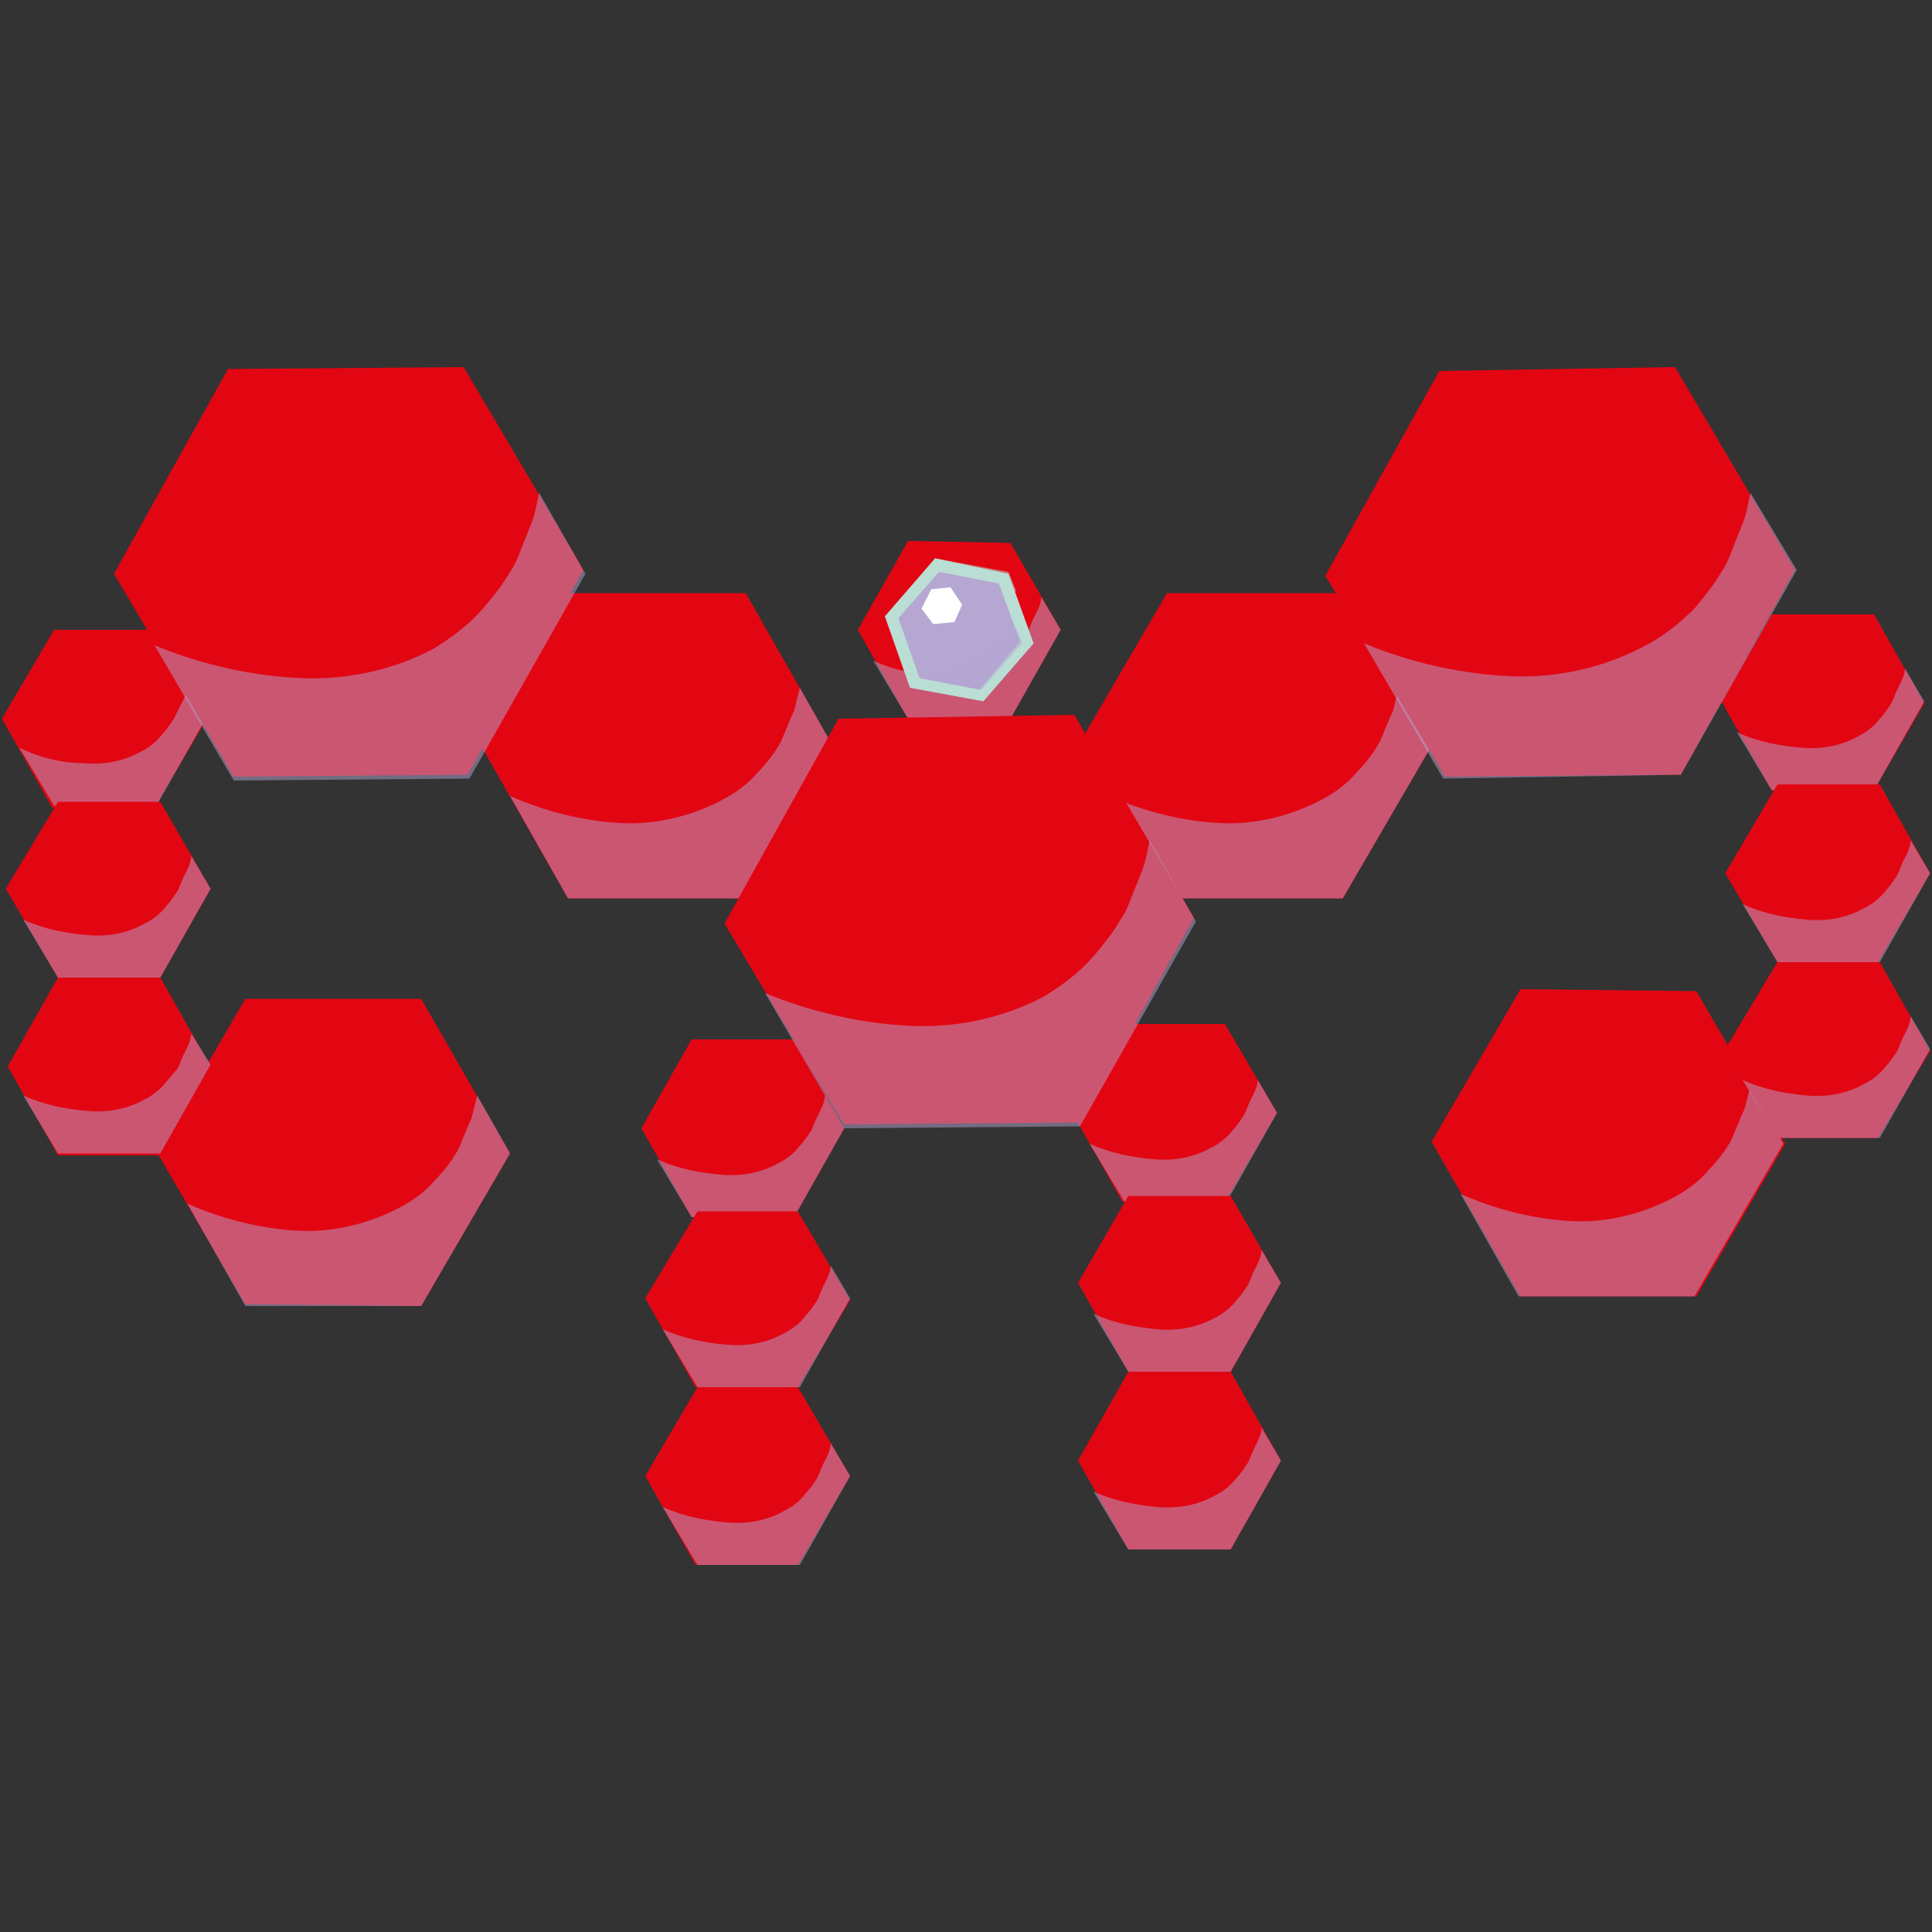<svg xmlns="http://www.w3.org/2000/svg" xmlns:xlink="http://www.w3.org/1999/xlink" id="Layer_1" x="0" y="0" version="1.1" viewBox="0 0 100 100" xml:space="preserve" style="enable-background:new 0 0 100 100"><rect x="0" y="0" width="100" height="100" fill="#333333" stroke="none"/><style type="text/css">.st1,.st4{opacity:.5;fill:#b5a7d2}.st4{fill:#baded4}.st6{fill:#fff}.st7{fill:#baded4}.st12{fill:#b5a7d2}.st13{fill:#e20613}</style><g><g><polygon points="69.5 46.5 60.4 46.5 55.8 38.6 60.4 30.7 69.6 30.7 74.1 38.6" class="st13"/><path d="M72.4,35.6c-0.1,0.4-0.2,0.8-0.3,1.2c0,0,0,0,0,0c0,0,0,0,0,0c0,0-0.2,0.4-0.3,0.7c-0.2,0.4-0.3,0.8-0.5,1.1 c-0.3,0.5-0.7,1-1.1,1.4c-0.5,0.6-1.2,1.1-2,1.5c-1.6,0.8-3.4,1.2-5.1,1.1c-1.9-0.1-3.9-0.6-5.7-1.4l3,5.3l9.1,0l4.6-7.9 L72.4,35.6z" class="st1"/></g><g><polygon points="63.4 62.2 58.1 62.2 55.5 57.6 58.2 53 63.4 53 66.1 57.6" class="st13"/><path d="M65.1,55.9c0,0.2-0.1,0.5-0.2,0.7c0,0,0,0,0,0c0,0,0,0,0,0c0,0-0.1,0.2-0.2,0.4c-0.1,0.2-0.2,0.5-0.3,0.7 c-0.2,0.3-0.4,0.6-0.6,0.8c-0.3,0.4-0.7,0.7-1.1,0.9c-0.9,0.5-1.9,0.7-3,0.6c-1.1-0.1-2.2-0.3-3.3-0.8l1.8,3l5.3,0l2.6-4.6 L65.1,55.9z" class="st1"/></g><g><polygon points="52.3 37.2 47 37.2 44.4 32.6 47 28 52.3 28.1 54.9 32.6" class="st13"/><path d="M53.9,30.9c0,0.2-0.1,0.5-0.2,0.7c0,0,0,0,0,0c0,0,0,0,0,0c0,0-0.1,0.2-0.2,0.4c-0.1,0.2-0.2,0.5-0.3,0.7 c-0.2,0.3-0.4,0.6-0.6,0.8c-0.3,0.4-0.7,0.7-1.1,0.9c-0.9,0.5-1.9,0.7-3,0.6c-1.1-0.1-2.2-0.3-3.3-0.8l1.8,3l5.3,0l2.6-4.6 L53.9,30.9z" class="st1"/></g><g><polygon points="63.7 71 58.4 71 55.8 66.4 58.4 61.9 63.7 61.9 66.3 66.4" class="st13"/><path d="M65.3,64.7c0,0.2-0.1,0.5-0.2,0.7c0,0,0,0,0,0c0,0,0,0,0,0c0,0-0.1,0.2-0.2,0.4c-0.1,0.2-0.2,0.5-0.3,0.7 c-0.2,0.3-0.4,0.6-0.6,0.8c-0.3,0.4-0.7,0.7-1.1,0.9c-0.9,0.5-1.9,0.7-3,0.6c-1.1-0.1-2.2-0.3-3.3-0.8l1.8,3l5.3,0l2.6-4.6 L65.3,64.7z" class="st1"/></g><g><polygon points="63.7 80.2 58.4 80.2 55.8 75.6 58.4 71 63.7 71 66.3 75.6" class="st13"/><path d="M65.3,73.9c0,0.2-0.1,0.5-0.2,0.7c0,0,0,0,0,0c0,0,0,0,0,0c0,0-0.1,0.2-0.2,0.4c-0.1,0.2-0.2,0.5-0.3,0.7 c-0.2,0.3-0.4,0.6-0.6,0.8c-0.3,0.4-0.7,0.7-1.1,0.9c-0.9,0.5-1.9,0.7-3,0.6c-1.1-0.1-2.2-0.3-3.3-0.8l1.8,3l5.3,0l2.6-4.6 L65.3,73.9z" class="st1"/></g><g><polygon points="21.8 67.6 12.7 67.5 8.1 59.6 12.7 51.7 21.8 51.7 26.4 59.7" class="st13"/><path d="M24.7,56.7c-0.1,0.4-0.2,0.8-0.3,1.2c0,0,0,0,0,0c0,0,0,0,0,0c0,0-0.2,0.4-0.3,0.7c-0.2,0.4-0.3,0.8-0.5,1.1 c-0.3,0.5-0.7,1-1.1,1.4c-0.5,0.6-1.2,1.1-2,1.5c-1.6,0.8-3.4,1.2-5.1,1.1c-1.9-0.1-3.9-0.6-5.7-1.4l3,5.3l9.1,0l4.6-7.9 L24.7,56.7z" class="st1"/></g><g><polygon points="8 41.8 2.7 41.8 .1 37.2 2.8 32.6 8 32.6 10.7 37.2" class="st13"/><path d="M9.7,35.5c0,0.2-0.1,0.5-0.2,0.7c0,0,0,0,0,0c0,0,0,0,0,0c0,0-0.1,0.2-0.2,0.4C9.2,36.8,9.1,37,9,37.2 c-0.2,0.3-0.4,0.6-0.6,0.8c-0.3,0.4-0.7,0.7-1.1,0.9c-0.9,0.5-1.9,0.7-3,0.6C3.2,39.5,2,39.2,1,38.7l1.8,3l5.3,0l2.6-4.6L9.7,35.5 z" class="st1"/></g><g><polygon points="8.3 50.6 3 50.6 .3 46 3 41.5 8.3 41.5 10.9 46" class="st13"/><path d="M9.9,44.3c0,0.2-0.1,0.5-0.2,0.7c0,0,0,0,0,0c0,0,0,0,0,0c0,0-0.1,0.2-0.2,0.4c-0.1,0.2-0.2,0.5-0.3,0.7 c-0.2,0.3-0.4,0.6-0.6,0.8c-0.3,0.4-0.7,0.7-1.1,0.9c-0.9,0.5-1.9,0.7-3,0.6c-1.1-0.1-2.2-0.3-3.3-0.8l1.8,3l5.3,0l2.6-4.6 L9.9,44.3z" class="st1"/></g><g><polygon points="8.3 59.8 3 59.8 .4 55.2 3 50.6 8.3 50.6 10.9 55.2" class="st13"/><path d="M9.9,53.5c0,0.2-0.1,0.5-0.2,0.7c0,0,0,0,0,0c0,0,0,0,0,0c0,0-0.1,0.2-0.2,0.4c-0.1,0.2-0.2,0.5-0.3,0.7 C9,55.5,8.8,55.8,8.6,56c-0.3,0.4-0.7,0.7-1.1,0.9c-0.9,0.5-1.9,0.7-3,0.6c-1.1-0.1-2.2-0.3-3.3-0.8l1.8,3l5.3,0l2.6-4.6L9.9,53.5 z" class="st1"/></g><g><polygon points="41.1 63 35.8 63 33.2 58.4 35.8 53.8 41.1 53.8 43.7 58.4" class="st13"/><path d="M42.7,56.7c0,0.2-0.1,0.5-0.2,0.7c0,0,0,0,0,0c0,0,0,0,0,0c0,0-0.1,0.2-0.2,0.4c-0.1,0.2-0.2,0.5-0.3,0.7 c-0.2,0.3-0.4,0.6-0.6,0.8c-0.3,0.4-0.7,0.7-1.1,0.9c-0.9,0.5-1.9,0.7-3,0.6c-1.1-0.1-2.2-0.3-3.3-0.8l1.8,3l5.3,0l2.6-4.6 L42.7,56.7z" class="st1"/></g><g><polygon points="41.3 71.8 36 71.8 33.4 67.2 36.1 62.7 41.3 62.7 44 67.3" class="st13"/><path d="M43,65.5c0,0.2-0.1,0.5-0.2,0.7c0,0,0,0,0,0c0,0,0,0,0,0c0,0-0.1,0.2-0.2,0.4c-0.1,0.2-0.2,0.5-0.3,0.7 c-0.2,0.3-0.4,0.6-0.6,0.8c-0.3,0.4-0.7,0.7-1.1,0.9c-0.9,0.5-1.9,0.7-3,0.6c-1.1-0.1-2.2-0.3-3.3-0.8l1.8,3l5.3,0l2.6-4.6 L43,65.5z" class="st1"/></g><g><polygon points="41.3 81 36 81 33.4 76.4 36.1 71.8 41.3 71.8 44 76.4" class="st13"/><path d="M43,74.7c0,0.2-0.1,0.5-0.2,0.7c0,0,0,0,0,0c0,0,0,0,0,0c0,0-0.1,0.2-0.2,0.4c-0.1,0.2-0.2,0.5-0.3,0.7 c-0.2,0.3-0.4,0.6-0.6,0.8c-0.3,0.4-0.7,0.7-1.1,0.9c-0.9,0.5-1.9,0.7-3,0.6c-1.1-0.1-2.2-0.3-3.3-0.8l1.8,3l5.3,0l2.6-4.6 L43,74.7z" class="st1"/></g><g><polygon points="87.8 67.1 78.7 67.1 74.1 59.1 78.7 51.2 87.8 51.3 92.4 59.2" class="st13"/><path d="M90.6,56.2c-0.1,0.4-0.2,0.8-0.3,1.2c0,0,0,0,0,0c0,0,0,0,0,0c0,0-0.2,0.4-0.3,0.7c-0.2,0.4-0.3,0.8-0.5,1.1 c-0.3,0.5-0.7,1-1.1,1.4c-0.5,0.6-1.2,1.1-2,1.5c-1.6,0.8-3.4,1.2-5.1,1.1c-1.9-0.1-3.9-0.6-5.7-1.4l3,5.3l9.1,0l4.6-7.9 L90.6,56.2z" class="st1"/></g><g><polygon points="97 40.9 91.7 40.9 89.1 36.3 91.7 31.8 97 31.8 99.6 36.4" class="st13"/><path d="M98.6,34.6c0,0.2-0.1,0.5-0.2,0.7c0,0,0,0,0,0c0,0,0,0,0,0c0,0-0.1,0.2-0.2,0.4c-0.1,0.2-0.2,0.5-0.3,0.7 c-0.2,0.3-0.4,0.6-0.6,0.8c-0.3,0.4-0.7,0.7-1.1,0.9c-0.9,0.5-1.9,0.7-3,0.6c-1.1-0.1-2.2-0.3-3.3-0.8l1.8,3l5.3,0l2.6-4.6 L98.6,34.6z" class="st1"/></g><g><polygon points="97.2 49.8 92 49.8 89.3 45.2 92 40.6 97.3 40.6 99.9 45.2" class="st13"/><path d="M98.9,43.5c0,0.2-0.1,0.5-0.2,0.7c0,0,0,0,0,0c0,0,0,0,0,0c0,0-0.1,0.2-0.2,0.4c-0.1,0.2-0.2,0.5-0.3,0.7 c-0.2,0.3-0.4,0.6-0.6,0.8c-0.3,0.4-0.7,0.7-1.1,0.9c-0.9,0.5-1.9,0.7-3,0.6c-1.1-0.1-2.2-0.3-3.3-0.8l1.8,3l5.3,0l2.6-4.6 L98.9,43.5z" class="st1"/></g><g><polygon points="97.2 58.9 92 58.9 89.3 54.3 92 49.8 97.3 49.8 99.9 54.4" class="st13"/><path d="M98.9,52.6c0,0.2-0.1,0.5-0.2,0.7c0,0,0,0,0,0c0,0,0,0,0,0c0,0-0.1,0.2-0.2,0.4c-0.1,0.2-0.2,0.5-0.3,0.7 c-0.2,0.3-0.4,0.6-0.6,0.8c-0.3,0.4-0.7,0.7-1.1,0.9c-0.9,0.5-1.9,0.7-3,0.6c-1.1-0.1-2.2-0.3-3.3-0.8l1.8,3l5.3,0l2.6-4.6 L98.9,52.6z" class="st1"/></g><g><polygon points="38.5 46.5 29.4 46.5 24.9 38.6 29.4 30.7 38.6 30.7 43.1 38.6" class="st13"/><path d="M41.4,35.6c-0.1,0.4-0.2,0.8-0.3,1.2c0,0,0,0,0,0c0,0,0,0,0,0c0,0-0.2,0.4-0.3,0.7c-0.2,0.4-0.3,0.8-0.5,1.1 c-0.3,0.5-0.7,1-1.1,1.4c-0.5,0.6-1.2,1.1-2,1.5c-1.6,0.8-3.4,1.2-5.1,1.1c-1.9-0.1-3.9-0.6-5.7-1.4l3,5.3l9.1,0l4.6-7.9 L41.4,35.6z" class="st1"/></g><g><polygon points="55.9 58.1 43.7 58.2 37.5 47.8 43.4 37.2 55.6 37 61.8 47.5" class="st13"/><path d="M59.5,43.5c-0.1,0.5-0.2,1.1-0.4,1.6c0,0,0,0,0,0c0,0,0,0,0,0c0,0-0.2,0.5-0.4,1c-0.2,0.5-0.4,1.1-0.7,1.5 c-0.4,0.7-0.9,1.3-1.4,1.9c-0.7,0.8-1.6,1.5-2.6,2.1c-2.1,1.1-4.5,1.6-6.8,1.5c-2.5-0.1-5.2-0.7-7.6-1.7l4.1,7l12.2-0.1l6-10.6 L59.5,43.5z" class="st1"/></g><g><polygon points="24.2 40.1 12.1 40.2 5.9 29.7 11.8 19.1 24 19 30.2 29.5" class="st13"/><path d="M27.9,25.5c-0.1,0.5-0.2,1.1-0.4,1.6c0,0,0,0,0,0c0,0,0,0,0,0c0,0-0.2,0.5-0.4,1c-0.2,0.5-0.4,1.1-0.7,1.5 c-0.4,0.7-0.9,1.3-1.4,1.9c-0.7,0.8-1.6,1.5-2.6,2.1c-2.1,1.1-4.5,1.6-6.8,1.5c-2.5-0.1-5.2-0.7-7.6-1.7l4.1,7l12.2-0.1l6-10.6 L27.9,25.5z" class="st1"/></g><g><polygon points="87 40.1 74.8 40.2 68.6 29.8 74.5 19.2 86.7 19 92.9 29.5" class="st13"/><path d="M90.6,25.5c-0.1,0.5-0.2,1.1-0.4,1.6c0,0,0,0,0,0c0,0,0,0,0,0c0,0-0.2,0.5-0.4,1c-0.2,0.5-0.4,1.1-0.7,1.5 c-0.4,0.7-0.9,1.3-1.4,1.9C86.9,32.3,86,33,85,33.5c-2.1,1.1-4.5,1.6-6.8,1.5c-2.5-0.1-5.2-0.7-7.6-1.7l4.1,7L87,40.1l6-10.6 L90.6,25.5z" class="st1"/></g><g><polygon points="47.1 35.6 45.8 31.9 48.4 28.9 52.2 29.7 53.5 33.3 50.9 36.3" class="st7"/><path d="M46.8,34.1c0.6-0.8,1.3-1.4,2.1-2c1.1-0.7,2.4-1.2,3.7-1.5l-0.4-1l-3.8-0.7l-2.5,3l0.8,2.4 C46.7,34.2,46.7,34.1,46.8,34.1z" class="st4"/><polygon points="47.6 35.1 46.5 32 48.6 29.6 51.7 30.2 52.8 33.2 50.7 35.7" class="st12"/><path d="M50.3,34.2c-0.4,0.2-0.7,0.4-1.1,0.5c-0.6,0.2-1.1,0.2-1.7,0.2l0.1,0.2l3.2,0.6l2.1-2.4l-0.3-0.8 C51.9,33.1,51.2,33.8,50.3,34.2z" class="st1"/><polygon points="49.4 32.2 48.3 32.3 47.7 31.5 48.2 30.5 49.2 30.4 49.8 31.3" class="st6"/></g></g></svg>